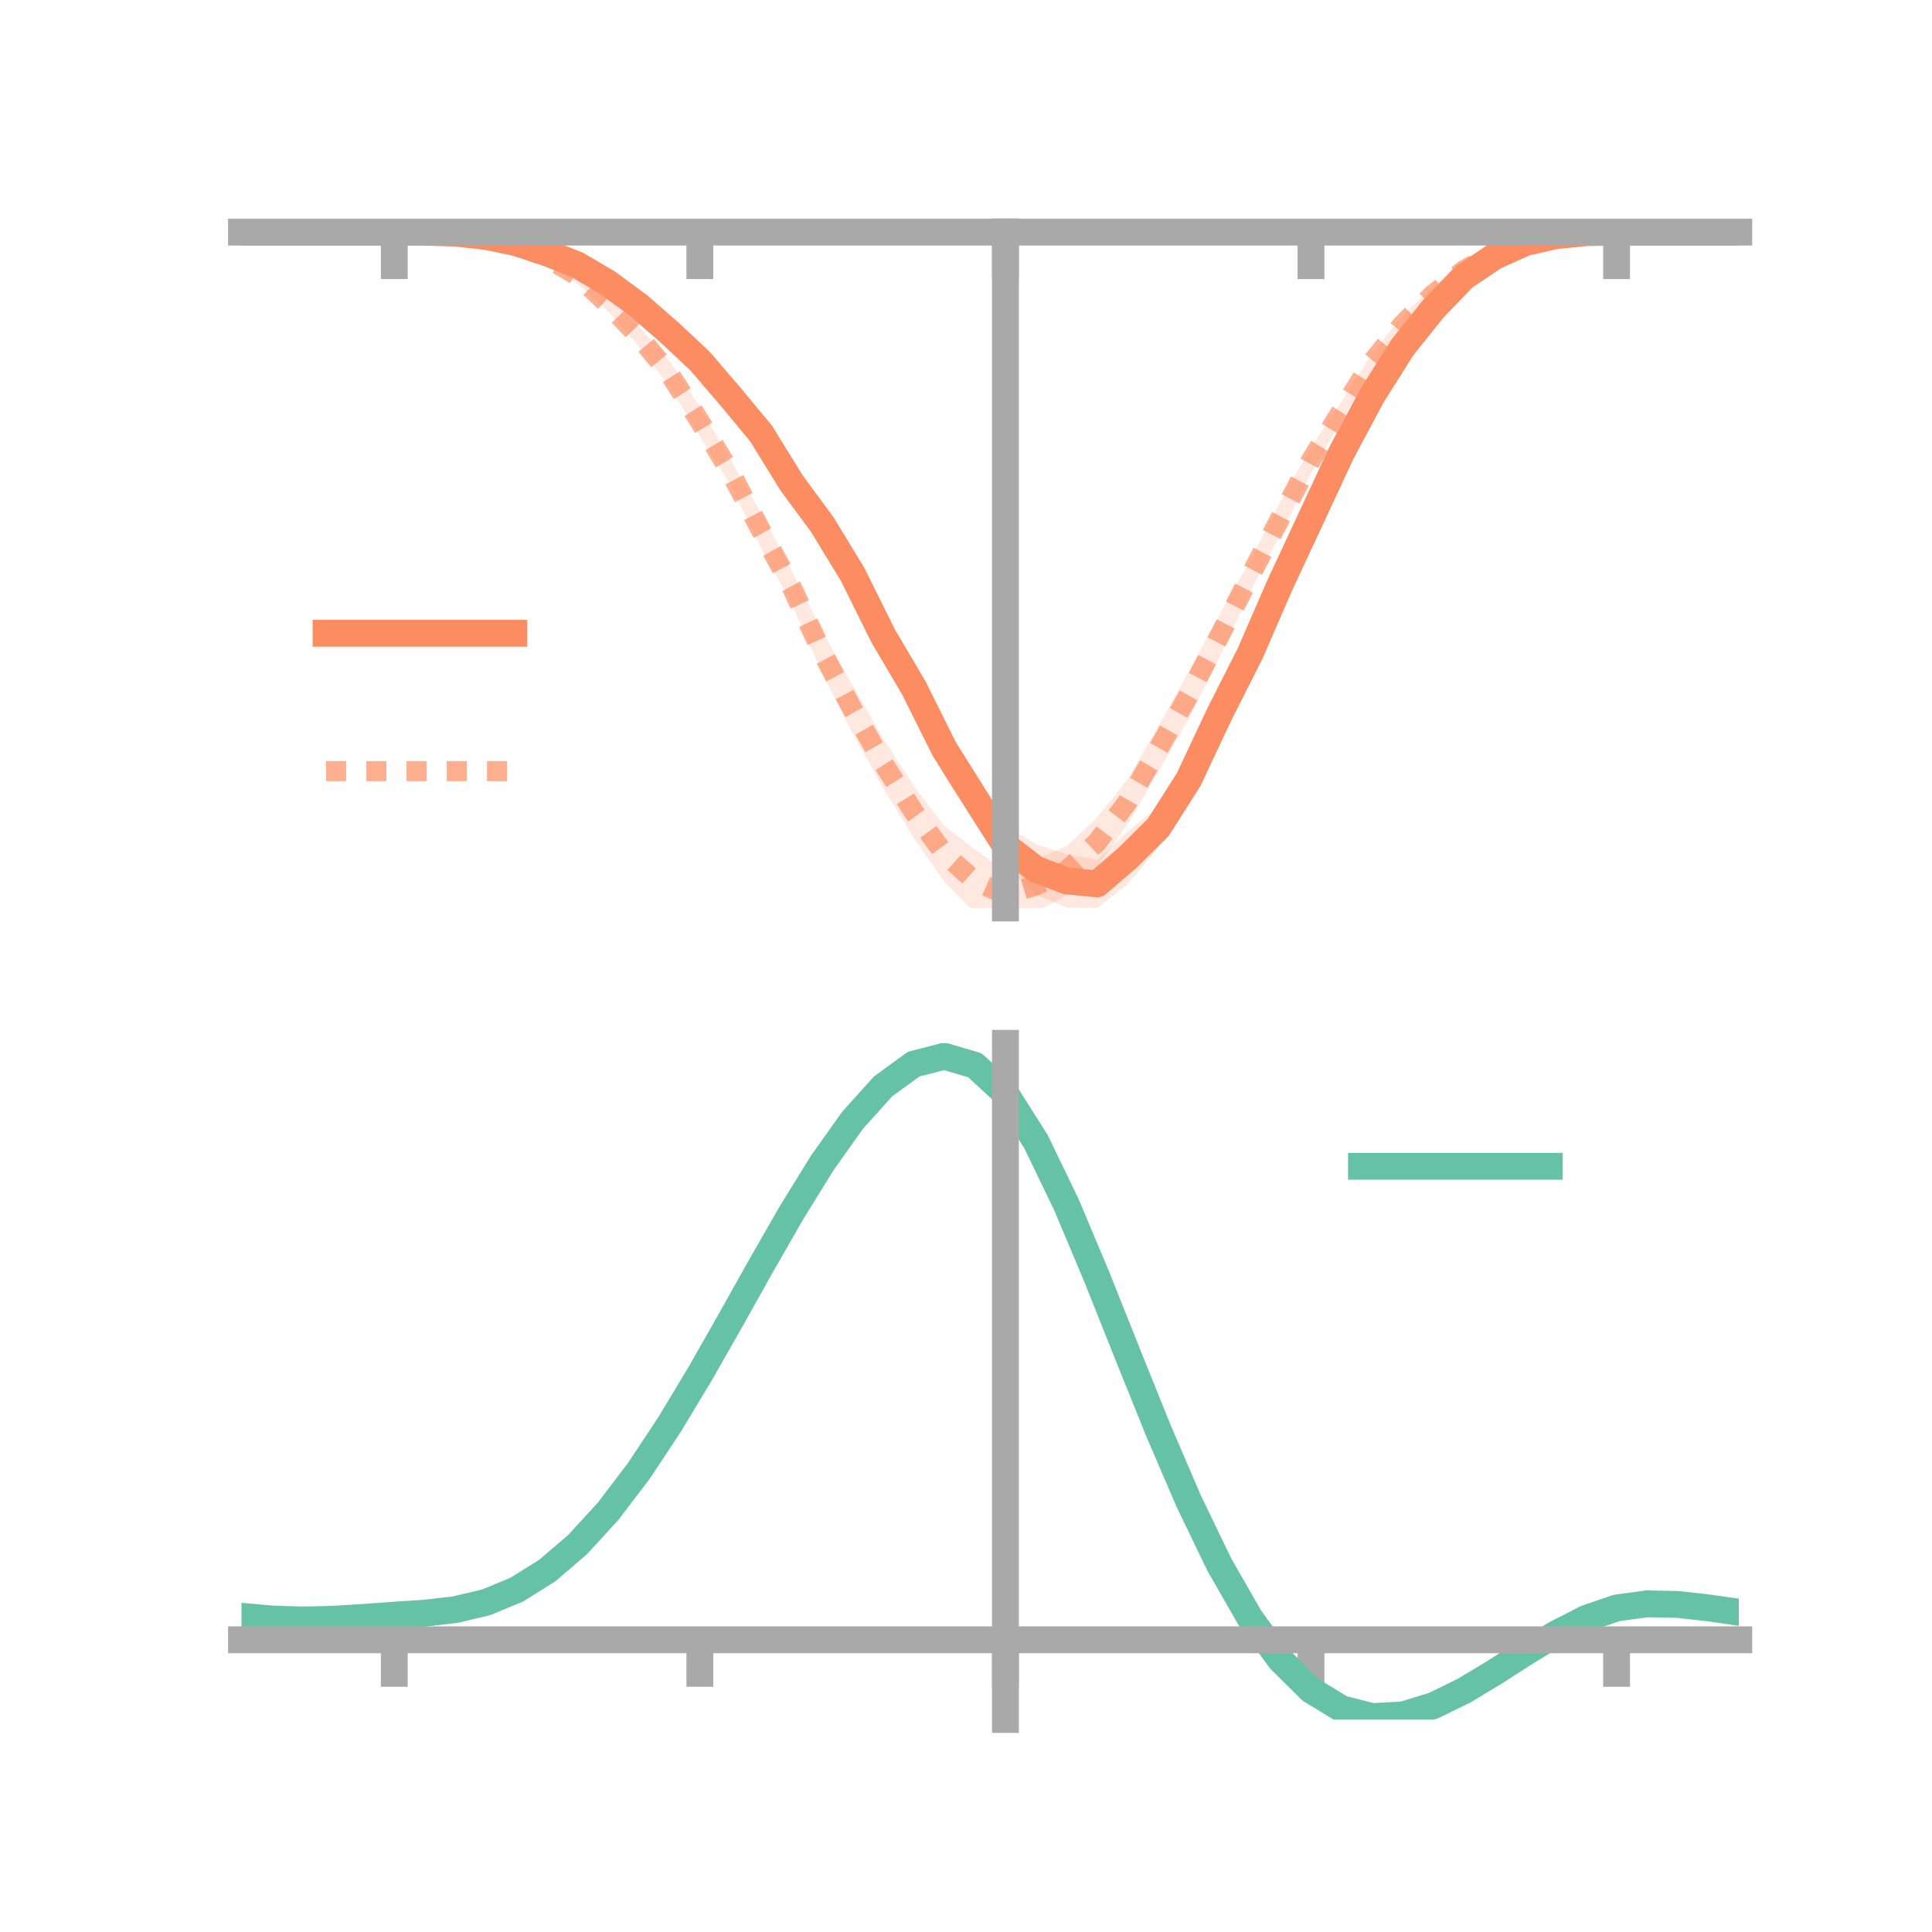 <?xml version="1.0" encoding="utf-8" standalone="no"?>
<!DOCTYPE svg PUBLIC "-//W3C//DTD SVG 1.1//EN"
  "http://www.w3.org/Graphics/SVG/1.1/DTD/svg11.dtd">
<!-- Created with matplotlib (https://matplotlib.org/) -->
<svg height="144pt" version="1.1" viewBox="0 0 144 144" width="144pt" xmlns="http://www.w3.org/2000/svg" xmlns:xlink="http://www.w3.org/1999/xlink">
 <defs>
  <style type="text/css">*{stroke-linecap:butt;stroke-linejoin:round;}</style>
 </defs>
 <g id="figure_1">
  <g id="patch_1">
   <path d="M 0 144 
L 144 144 
L 144 0 
L 0 0 
z
" style="fill:none;"/>
  </g>
  <g id="axes_1">
   <g id="patch_2">
    <path d="M 18 67.68 
L 129.6 67.68 
L 129.6 17.28 
L 18 17.28 
z
" style="fill:none;"/>
   </g>
   <g id="PolyCollection_1">
    <path clip-path="url(#p624b33ca5a)" d="M 18 17.301 
L 18 17.301 
L 20.278 17.301 
L 22.555 17.301 
L 24.833 17.301 
L 27.11 17.301 
L 29.388 17.301 
L 31.665 17.28 
L 33.943 17.305 
L 36.22 17.46 
L 38.498 17.815 
L 40.776 18.48 
L 43.053 19.323 
L 45.331 20.617 
L 47.608 22.041 
L 49.886 23.838 
L 52.163 25.82 
L 54.441 28.407 
L 56.718 31.372 
L 58.996 34.414 
L 61.273 37.528 
L 63.551 41.342 
L 65.829 45.865 
L 68.106 49.71 
L 70.384 53.841 
L 72.661 57.706 
L 74.939 61.553 
L 77.216 62.911 
L 79.494 63.678 
L 81.771 64.079 
L 84.049 61.968 
L 86.327 60.153 
L 88.604 56.225 
L 90.882 51.855 
L 93.159 47.479 
L 95.437 42.257 
L 97.714 37.295 
L 99.992 32.715 
L 102.269 28.579 
L 104.547 25.139 
L 106.824 22.49 
L 109.102 20.18 
L 111.38 18.803 
L 113.657 17.921 
L 115.935 17.485 
L 118.212 17.308 
L 120.49 17.301 
L 122.767 17.301 
L 125.045 17.301 
L 127.322 17.301 
L 129.6 17.301 
L 129.6 17.301 
L 129.6 17.301 
L 127.322 17.301 
L 125.045 17.301 
L 122.767 17.301 
L 120.49 17.302 
L 118.212 17.375 
L 115.935 17.647 
L 113.657 18.257 
L 111.38 19.436 
L 109.102 21.127 
L 106.824 23.555 
L 104.547 26.594 
L 102.269 30.368 
L 99.992 34.754 
L 97.714 39.964 
L 95.437 44.756 
L 93.159 50.004 
L 90.882 54.625 
L 88.604 59.942 
L 86.327 63.188 
L 84.049 65.888 
L 81.771 67.68 
L 79.494 67.635 
L 77.216 66.684 
L 74.939 64.533 
L 72.661 61.221 
L 70.384 57.83 
L 68.106 52.821 
L 65.829 48.944 
L 63.551 44.285 
L 61.273 40.623 
L 58.996 37.571 
L 56.718 33.228 
L 54.441 30.708 
L 52.163 27.981 
L 49.886 25.701 
L 47.608 23.533 
L 45.331 21.594 
L 43.053 20.183 
L 40.776 19.221 
L 38.498 18.379 
L 36.22 17.782 
L 33.943 17.449 
L 31.665 17.335 
L 29.388 17.301 
L 27.11 17.301 
L 24.833 17.301 
L 22.555 17.301 
L 20.278 17.301 
L 18 17.301 
z
" style="fill:#fc8d62;fill-opacity:0.2;"/>
   </g>
   <g id="PolyCollection_2">
    <path clip-path="url(#p624b33ca5a)" d="M 18 17.301 
L 18 17.301 
L 20.278 17.301 
L 22.555 17.301 
L 24.833 17.301 
L 27.11 17.301 
L 29.388 17.3 
L 31.665 17.273 
L 33.943 17.29 
L 36.22 17.505 
L 38.498 17.943 
L 40.776 18.832 
L 43.053 19.968 
L 45.331 22.174 
L 47.608 24.324 
L 49.886 26.876 
L 52.163 30.325 
L 54.441 34.254 
L 56.718 38.206 
L 58.996 42.489 
L 61.273 47.055 
L 63.551 51.095 
L 65.829 55.036 
L 68.106 58.58 
L 70.384 61.551 
L 72.661 63.308 
L 74.939 64.954 
L 77.216 64.01 
L 79.494 63.079 
L 81.771 60.927 
L 84.049 58.074 
L 86.327 54.141 
L 88.604 50.034 
L 90.882 45.823 
L 93.159 41.812 
L 95.437 37.353 
L 97.714 33.333 
L 99.992 29.947 
L 102.269 26.336 
L 104.547 23.537 
L 106.824 21.336 
L 109.102 19.733 
L 111.38 18.614 
L 113.657 17.808 
L 115.935 17.469 
L 118.212 17.31 
L 120.49 17.299 
L 122.767 17.301 
L 125.045 17.301 
L 127.322 17.301 
L 129.6 17.301 
L 129.6 17.301 
L 129.6 17.301 
L 127.322 17.301 
L 125.045 17.301 
L 122.767 17.301 
L 120.49 17.304 
L 118.212 17.389 
L 115.935 17.664 
L 113.657 18.136 
L 111.38 19.108 
L 109.102 20.559 
L 106.824 22.514 
L 104.547 24.783 
L 102.269 27.605 
L 99.992 31.3 
L 97.714 35.27 
L 95.437 39.83 
L 93.159 44.131 
L 90.882 49.027 
L 88.604 53.547 
L 86.327 57.533 
L 84.049 61.44 
L 81.771 64.612 
L 79.494 66.711 
L 77.216 67.982 
L 74.939 68.402 
L 72.661 68.028 
L 70.384 65.73 
L 68.106 62.46 
L 65.829 58.734 
L 63.551 54.661 
L 61.273 50.17 
L 58.996 44.976 
L 56.718 40.856 
L 54.441 36.134 
L 52.163 32.508 
L 49.886 28.787 
L 47.608 25.814 
L 45.331 23.205 
L 43.053 21.176 
L 40.776 19.602 
L 38.498 18.436 
L 36.22 17.886 
L 33.943 17.451 
L 31.665 17.334 
L 29.388 17.301 
L 27.11 17.301 
L 24.833 17.301 
L 22.555 17.301 
L 20.278 17.301 
L 18 17.301 
z
" style="fill:#fc8d62;fill-opacity:0.2;"/>
   </g>
   <g id="matplotlib.axis_1">
    <g id="xtick_1">
     <g id="line2d_1">
      <defs>
       <path d="M 0 0 
L 0 3.5 
" id="mbeb1ec15fc" style="stroke:#a9a9a9;stroke-width:2;"/>
      </defs>
      <g>
       <use style="fill:#a9a9a9;stroke:#a9a9a9;stroke-width:2;" x="29.388" xlink:href="#mbeb1ec15fc" y="17.301"/>
      </g>
     </g>
    </g>
    <g id="xtick_2">
     <g id="line2d_2">
      <g>
       <use style="fill:#a9a9a9;stroke:#a9a9a9;stroke-width:2;" x="52.163" xlink:href="#mbeb1ec15fc" y="17.301"/>
      </g>
     </g>
    </g>
    <g id="xtick_3">
     <g id="line2d_3">
      <g>
       <use style="fill:#a9a9a9;stroke:#a9a9a9;stroke-width:2;" x="74.939" xlink:href="#mbeb1ec15fc" y="17.301"/>
      </g>
     </g>
    </g>
    <g id="xtick_4">
     <g id="line2d_4">
      <g>
       <use style="fill:#a9a9a9;stroke:#a9a9a9;stroke-width:2;" x="97.714" xlink:href="#mbeb1ec15fc" y="17.301"/>
      </g>
     </g>
    </g>
    <g id="xtick_5">
     <g id="line2d_5">
      <g>
       <use style="fill:#a9a9a9;stroke:#a9a9a9;stroke-width:2;" x="120.49" xlink:href="#mbeb1ec15fc" y="17.301"/>
      </g>
     </g>
    </g>
   </g>
   <g id="matplotlib.axis_2"/>
   <g id="line2d_6">
    <path clip-path="url(#p624b33ca5a)" d="M 18 17.301 
L 20.278 17.301 
L 22.555 17.301 
L 24.833 17.301 
L 27.11 17.301 
L 29.388 17.301 
L 31.665 17.308 
L 33.943 17.377 
L 36.22 17.621 
L 38.498 18.097 
L 40.776 18.85 
L 43.053 19.753 
L 45.331 21.105 
L 47.608 22.787 
L 49.886 24.769 
L 52.163 26.9 
L 54.441 29.557 
L 56.718 32.3 
L 58.996 35.993 
L 61.273 39.076 
L 63.551 42.814 
L 65.829 47.405 
L 68.106 51.265 
L 70.384 55.835 
L 72.661 59.463 
L 74.939 63.043 
L 77.216 64.797 
L 79.494 65.656 
L 81.771 65.88 
L 84.049 63.928 
L 86.327 61.67 
L 88.604 58.083 
L 90.882 53.24 
L 93.159 48.742 
L 95.437 43.506 
L 97.714 38.629 
L 99.992 33.735 
L 102.269 29.474 
L 104.547 25.867 
L 106.824 23.022 
L 109.102 20.654 
L 111.38 19.12 
L 113.657 18.089 
L 115.935 17.566 
L 118.212 17.341 
L 120.49 17.301 
L 122.767 17.301 
L 125.045 17.301 
L 127.322 17.301 
L 129.6 17.301 
" style="fill:none;stroke:#fc8d62;stroke-linecap:square;stroke-width:2;"/>
   </g>
   <g id="line2d_7">
    <path clip-path="url(#p624b33ca5a)" d="M 18 17.301 
L 20.278 17.301 
L 22.555 17.301 
L 24.833 17.301 
L 27.11 17.301 
L 29.388 17.301 
L 31.665 17.304 
L 33.943 17.371 
L 36.22 17.695 
L 38.498 18.19 
L 40.776 19.217 
L 43.053 20.572 
L 45.331 22.689 
L 47.608 25.069 
L 49.886 27.831 
L 52.163 31.417 
L 54.441 35.194 
L 56.718 39.531 
L 58.996 43.732 
L 61.273 48.613 
L 63.551 52.878 
L 65.829 56.885 
L 68.106 60.52 
L 70.384 63.64 
L 72.661 65.668 
L 74.939 66.678 
L 77.216 65.996 
L 79.494 64.895 
L 81.771 62.769 
L 84.049 59.757 
L 86.327 55.837 
L 88.604 51.791 
L 90.882 47.425 
L 93.159 42.971 
L 95.437 38.592 
L 97.714 34.301 
L 99.992 30.623 
L 102.269 26.97 
L 104.547 24.16 
L 106.824 21.925 
L 109.102 20.146 
L 111.38 18.861 
L 113.657 17.972 
L 115.935 17.566 
L 118.212 17.35 
L 120.49 17.302 
L 122.767 17.301 
L 125.045 17.301 
L 127.322 17.301 
L 129.6 17.301 
" style="fill:none;stroke:#fc8d62;stroke-dasharray:1.5,1.5;stroke-dashoffset:0;stroke-opacity:0.7;stroke-width:1.5;"/>
   </g>
   <g id="patch_3">
    <path d="M 74.939 67.68 
L 74.939 17.28 
" style="fill:none;stroke:#a9a9a9;stroke-linecap:square;stroke-linejoin:miter;stroke-width:2;"/>
   </g>
   <g id="patch_4">
    <path d="M 129.6 67.68 
L 129.6 17.28 
" style="fill:none;"/>
   </g>
   <g id="patch_5">
    <path d="M 18 17.301 
L 129.6 17.301 
" style="fill:none;stroke:#a9a9a9;stroke-linecap:square;stroke-linejoin:miter;stroke-width:2;"/>
   </g>
   <g id="patch_6">
    <path d="M 18 17.28 
L 129.6 17.28 
" style="fill:none;"/>
   </g>
   <g id="legend_1">
    <g id="line2d_8">
     <path d="M 24.3 47.2 
L 38.3 47.2 
" style="fill:none;stroke:#fc8d62;stroke-linecap:square;stroke-width:2;"/>
    </g>
    <g id="line2d_9"/>
    <g id="text_1">
     <!--   -->
     <g transform="translate(43.9 49.65)scale(0.07 -0.07)">
      <defs>
       <path id="DejaVuSans-32"/>
      </defs>
      <use xlink:href="#DejaVuSans-32"/>
     </g>
    </g>
    <g id="line2d_10">
     <path d="M 24.3 57.474 
L 38.3 57.474 
" style="fill:none;stroke:#fc8d62;stroke-dasharray:1.5,1.5;stroke-dashoffset:0;stroke-opacity:0.7;stroke-width:1.5;"/>
    </g>
    <g id="line2d_11"/>
    <g id="text_2">
     <!--   -->
     <g transform="translate(43.9 59.924)scale(0.07 -0.07)">
      <use xlink:href="#DejaVuSans-32"/>
     </g>
    </g>
   </g>
  </g>
  <g id="axes_2">
   <g id="patch_7">
    <path d="M 18 128.16 
L 129.6 128.16 
L 129.6 77.76 
L 18 77.76 
z
" style="fill:none;"/>
   </g>
   <g id="PolyCollection_3">
    <path clip-path="url(#pa44f7c4614)" d="M 18 120.509 
L 18 120.426 
L 20.278 120.638 
L 22.555 120.713 
L 24.833 120.654 
L 27.11 120.503 
L 29.388 120.329 
L 31.665 120.177 
L 33.943 119.907 
L 36.22 119.36 
L 38.498 118.409 
L 40.776 116.965 
L 43.053 114.975 
L 45.331 112.433 
L 47.608 109.368 
L 49.886 105.85 
L 52.163 101.978 
L 54.441 97.881 
L 56.718 93.715 
L 58.996 89.654 
L 61.273 85.888 
L 63.551 82.614 
L 65.829 80.035 
L 68.106 78.352 
L 70.384 77.76 
L 72.661 78.445 
L 74.939 80.572 
L 77.216 84.222 
L 79.494 89.015 
L 81.771 94.516 
L 84.049 100.317 
L 86.327 106.06 
L 88.604 111.448 
L 90.882 116.244 
L 93.159 120.281 
L 95.437 123.458 
L 97.714 125.735 
L 99.992 127.133 
L 102.269 127.724 
L 104.547 127.614 
L 106.824 126.939 
L 109.102 125.848 
L 111.38 124.502 
L 113.657 123.064 
L 115.935 121.694 
L 118.212 120.543 
L 120.49 119.764 
L 122.767 119.456 
L 125.045 119.51 
L 127.322 119.773 
L 129.6 120.113 
L 129.6 120.223 
L 129.6 120.223 
L 127.322 119.907 
L 125.045 119.662 
L 122.767 119.619 
L 120.49 119.933 
L 118.212 120.721 
L 115.935 121.898 
L 113.657 123.313 
L 111.38 124.803 
L 109.102 126.198 
L 106.824 127.329 
L 104.547 128.032 
L 102.269 128.16 
L 99.992 127.585 
L 97.714 126.213 
L 95.437 123.989 
L 93.159 120.901 
L 90.882 116.988 
L 88.604 112.346 
L 86.327 107.131 
L 84.049 101.568 
L 81.771 95.944 
L 79.494 90.607 
L 77.216 85.955 
L 74.939 82.414 
L 72.661 80.354 
L 70.384 79.695 
L 68.106 80.268 
L 65.829 81.89 
L 63.551 84.368 
L 61.273 87.508 
L 58.996 91.114 
L 56.718 94.994 
L 54.441 98.969 
L 52.163 102.873 
L 49.886 106.561 
L 47.608 109.912 
L 45.331 112.833 
L 43.053 115.264 
L 40.776 117.175 
L 38.498 118.574 
L 36.22 119.502 
L 33.943 120.036 
L 31.665 120.296 
L 29.388 120.437 
L 27.11 120.594 
L 24.833 120.728 
L 22.555 120.775 
L 20.278 120.703 
L 18 120.509 
z
" style="fill:#66c2a5;fill-opacity:0.2;"/>
   </g>
   <g id="matplotlib.axis_3">
    <g id="xtick_6">
     <g id="line2d_12">
      <g>
       <use style="fill:#a9a9a9;stroke:#a9a9a9;stroke-width:2;" x="29.388" xlink:href="#mbeb1ec15fc" y="122.223"/>
      </g>
     </g>
    </g>
    <g id="xtick_7">
     <g id="line2d_13">
      <g>
       <use style="fill:#a9a9a9;stroke:#a9a9a9;stroke-width:2;" x="52.163" xlink:href="#mbeb1ec15fc" y="122.223"/>
      </g>
     </g>
    </g>
    <g id="xtick_8">
     <g id="line2d_14">
      <g>
       <use style="fill:#a9a9a9;stroke:#a9a9a9;stroke-width:2;" x="74.939" xlink:href="#mbeb1ec15fc" y="122.223"/>
      </g>
     </g>
    </g>
    <g id="xtick_9">
     <g id="line2d_15">
      <g>
       <use style="fill:#a9a9a9;stroke:#a9a9a9;stroke-width:2;" x="97.714" xlink:href="#mbeb1ec15fc" y="122.223"/>
      </g>
     </g>
    </g>
    <g id="xtick_10">
     <g id="line2d_16">
      <g>
       <use style="fill:#a9a9a9;stroke:#a9a9a9;stroke-width:2;" x="120.49" xlink:href="#mbeb1ec15fc" y="122.223"/>
      </g>
     </g>
    </g>
   </g>
   <g id="matplotlib.axis_4"/>
   <g id="line2d_17">
    <path clip-path="url(#pa44f7c4614)" d="M 18 120.468 
L 20.278 120.671 
L 22.555 120.744 
L 24.833 120.691 
L 27.11 120.548 
L 29.388 120.383 
L 31.665 120.237 
L 33.943 119.972 
L 36.22 119.431 
L 38.498 118.492 
L 40.776 117.07 
L 43.053 115.119 
L 45.331 112.633 
L 47.608 109.64 
L 49.886 106.205 
L 52.163 102.425 
L 54.441 98.425 
L 56.718 94.355 
L 58.996 90.384 
L 61.273 86.698 
L 63.551 83.491 
L 65.829 80.962 
L 68.106 79.31 
L 70.384 78.727 
L 72.661 79.399 
L 74.939 81.493 
L 77.216 85.088 
L 79.494 89.811 
L 81.771 95.23 
L 84.049 100.942 
L 86.327 106.596 
L 88.604 111.897 
L 90.882 116.616 
L 93.159 120.591 
L 95.437 123.723 
L 97.714 125.974 
L 99.992 127.359 
L 102.269 127.942 
L 104.547 127.823 
L 106.824 127.134 
L 109.102 126.023 
L 111.38 124.653 
L 113.657 123.189 
L 115.935 121.796 
L 118.212 120.632 
L 120.49 119.848 
L 122.767 119.538 
L 125.045 119.586 
L 127.322 119.84 
L 129.6 120.168 
" style="fill:none;stroke:#66c2a5;stroke-linecap:square;stroke-width:2;"/>
   </g>
   <g id="patch_8">
    <path d="M 74.939 128.16 
L 74.939 77.76 
" style="fill:none;stroke:#a9a9a9;stroke-linecap:square;stroke-linejoin:miter;stroke-width:2;"/>
   </g>
   <g id="patch_9">
    <path d="M 129.6 128.16 
L 129.6 77.76 
" style="fill:none;"/>
   </g>
   <g id="patch_10">
    <path d="M 18 122.223 
L 129.6 122.223 
" style="fill:none;stroke:#a9a9a9;stroke-linecap:square;stroke-linejoin:miter;stroke-width:2;"/>
   </g>
   <g id="patch_11">
    <path d="M 18 77.76 
L 129.6 77.76 
" style="fill:none;"/>
   </g>
   <g id="legend_2">
    <g id="line2d_18">
     <path d="M 101.475 86.929 
L 115.475 86.929 
" style="fill:none;stroke:#66c2a5;stroke-linecap:square;stroke-width:2;"/>
    </g>
    <g id="line2d_19"/>
    <g id="text_3">
     <!--   -->
     <g transform="translate(121.075 89.379)scale(0.07 -0.07)">
      <use xlink:href="#DejaVuSans-32"/>
     </g>
    </g>
   </g>
  </g>
 </g>
 <defs>
  <clipPath id="p624b33ca5a">
   <rect height="50.4" width="111.6" x="18" y="17.28"/>
  </clipPath>
  <clipPath id="pa44f7c4614">
   <rect height="50.4" width="111.6" x="18" y="77.76"/>
  </clipPath>
 </defs>
</svg>
